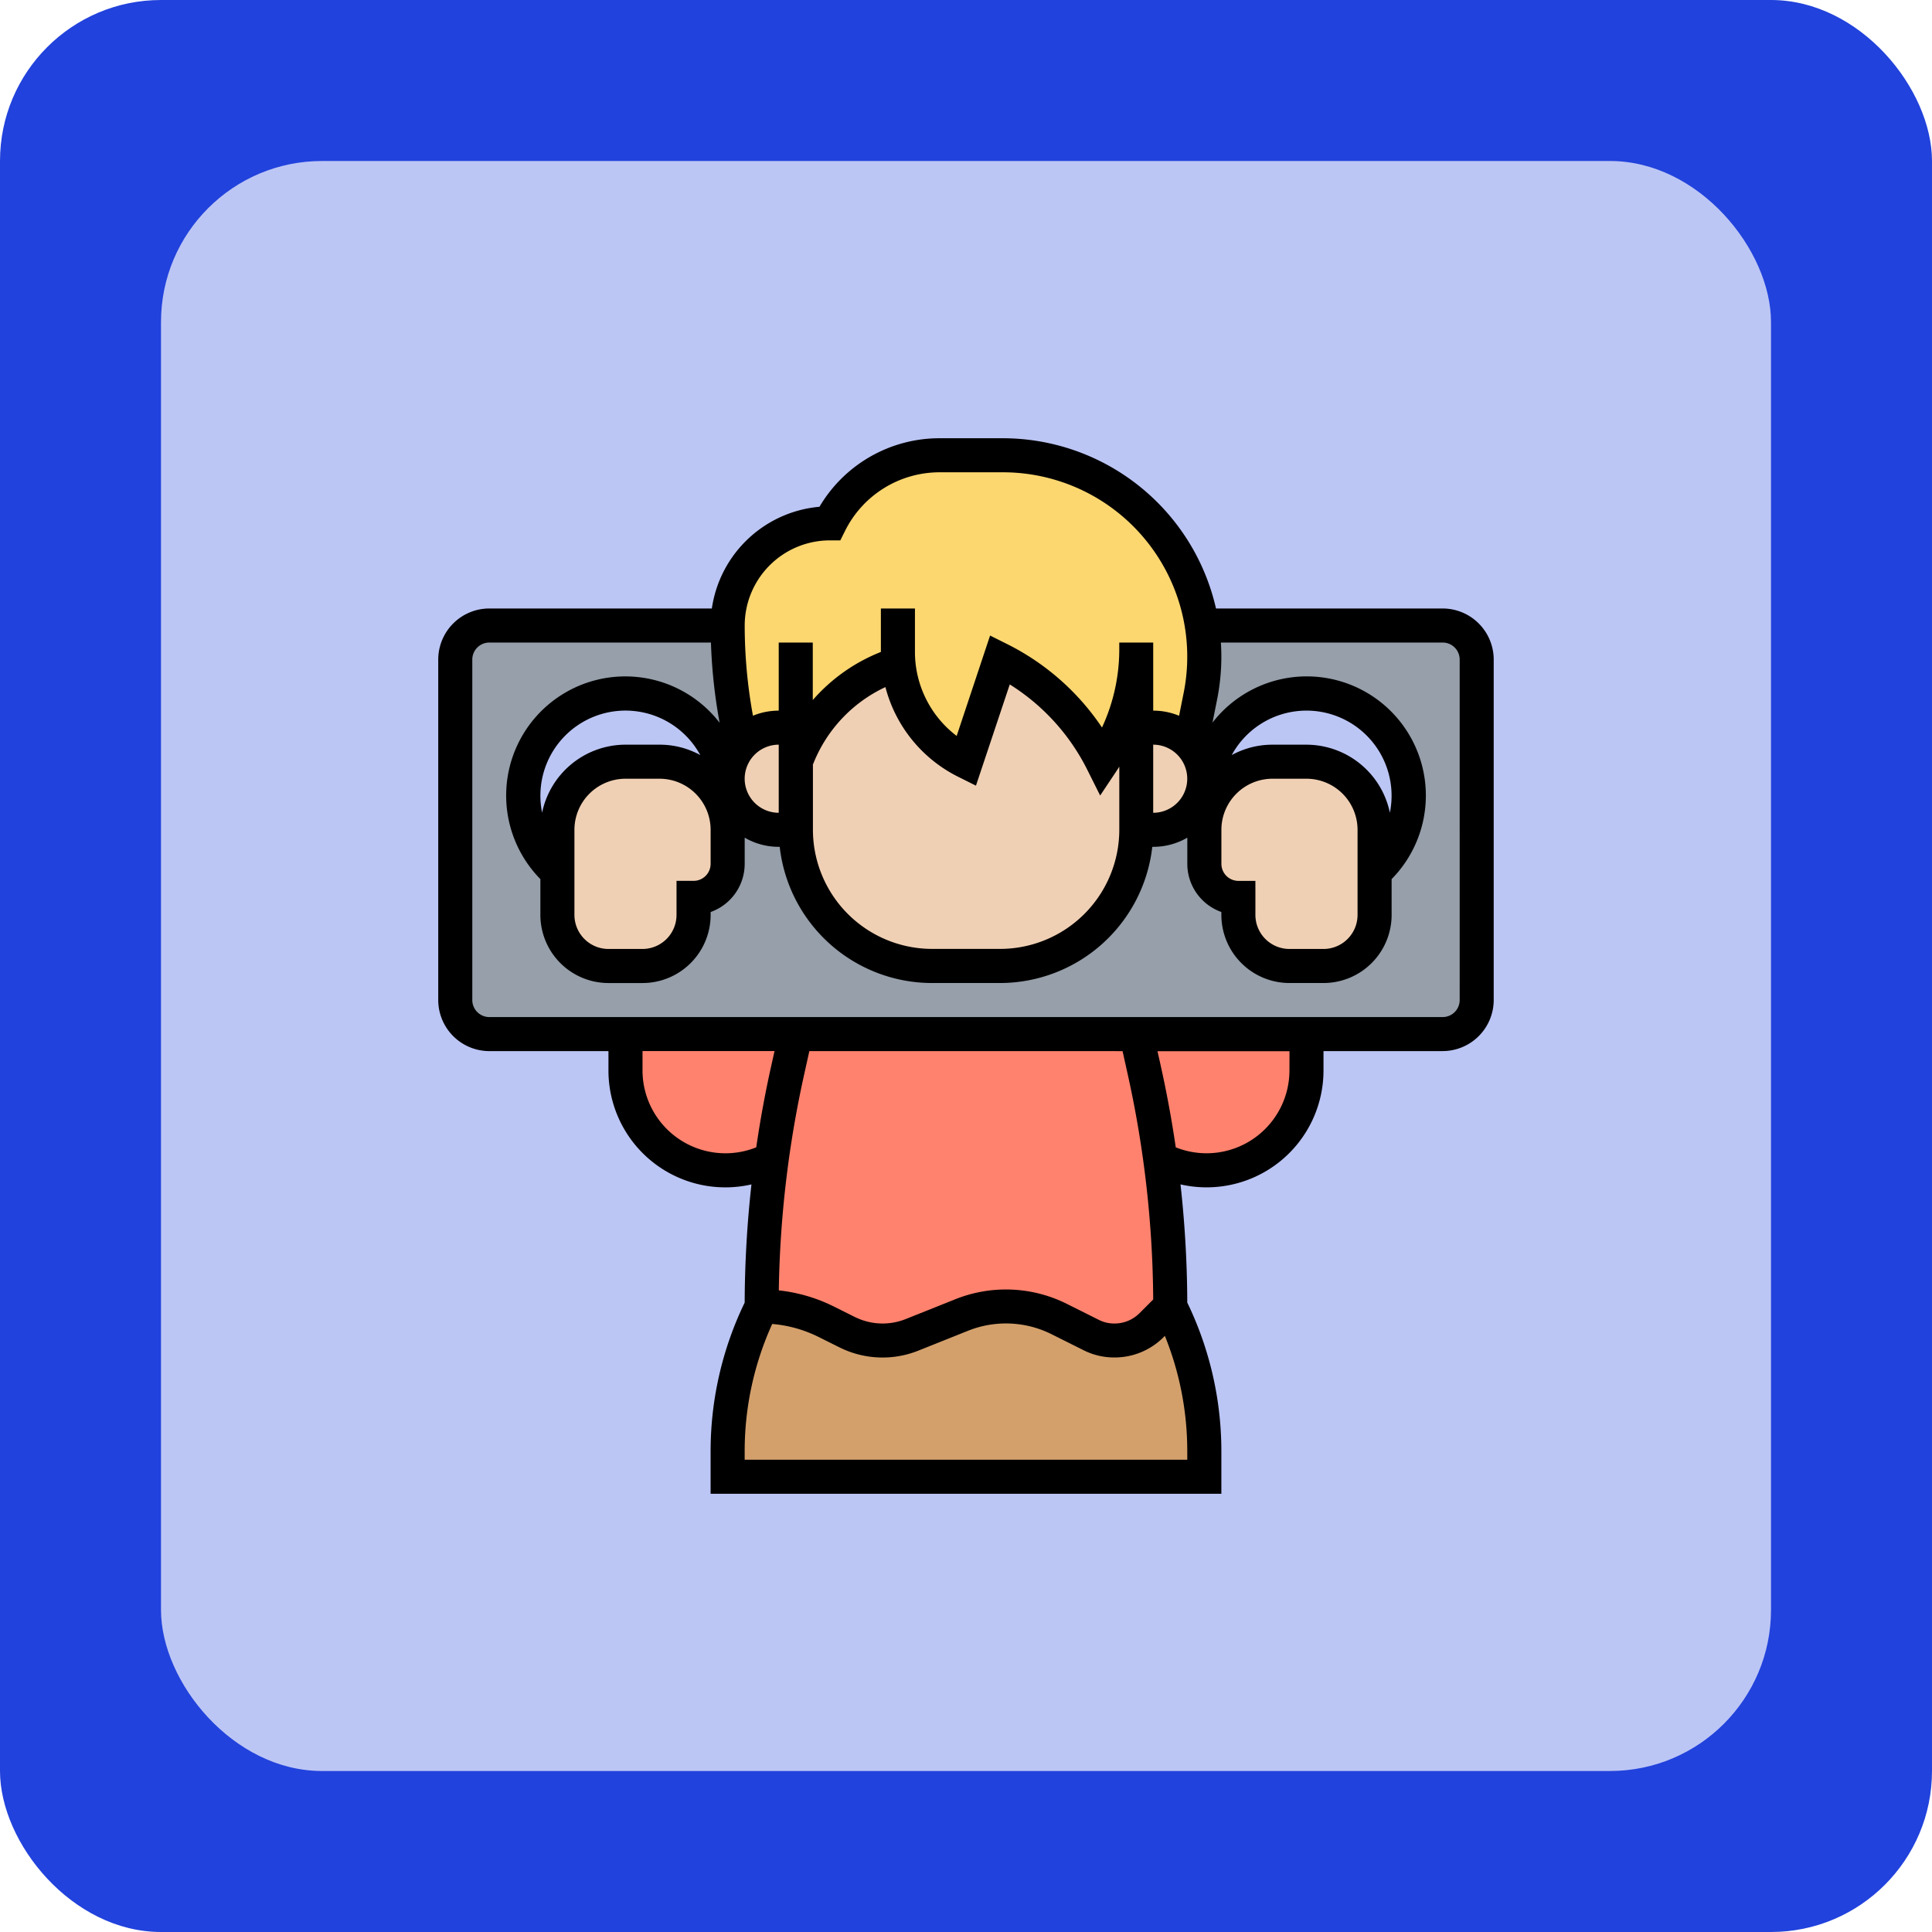<svg xmlns="http://www.w3.org/2000/svg" width="120" height="120" viewBox="0 0 120 120">
  <g id="img32" transform="translate(-388.711 -10669)">
    <rect id="Rectangle_402033" data-name="Rectangle 402033" width="120" height="120" rx="10" transform="translate(388.711 10669)" fill="#2142dc"/>
    <rect id="Rectangle_454167" data-name="Rectangle 454167" width="100" height="100" rx="10" transform="translate(398.711 10679)" fill="#bcc6f5"/>
    <g id="Group_1182130" data-name="Group 1182130" transform="translate(415.931 10696.22)">
      <g id="Group_1182129" data-name="Group 1182129" transform="translate(1.057 1.057)">
        <g id="Group_1182118" data-name="Group 1182118" transform="translate(0 10.574)">
          <path id="Path_990957" data-name="Path 990957" d="M60.87,92.23a6.349,6.349,0,0,0-6.237,7.51,4.237,4.237,0,0,0-.107.949V102.8a2.112,2.112,0,0,0,2.115,2.115v1.057a3.173,3.173,0,0,0,3.172,3.172h2.115a3.173,3.173,0,0,0,3.172-3.172V103.3A6.345,6.345,0,0,0,60.87,92.23ZM24.918,98.574A6.344,6.344,0,1,0,14.344,103.3v2.673a3.173,3.173,0,0,0,3.172,3.172h2.115a3.173,3.173,0,0,0,3.172-3.172v-1.057a2.112,2.112,0,0,0,2.115-2.115v-2.115a4.237,4.237,0,0,0-.107-.949A6.4,6.4,0,0,0,24.918,98.574Zm4.23,2.115a8.459,8.459,0,0,0,8.459,8.459h4.23a8.459,8.459,0,0,0,8.459-8.459h1.057a3.172,3.172,0,0,0,2.333-5.321l.6-2.981A12.537,12.537,0,0,0,54.376,88H69.329a2.114,2.114,0,0,1,2.115,2.115v21.148a2.114,2.114,0,0,1-2.115,2.115H10.115A2.114,2.114,0,0,1,8,111.263V90.115A2.114,2.114,0,0,1,10.115,88h14.8a32.033,32.033,0,0,0,.623,6.282l.217,1.085a3.172,3.172,0,0,0,2.333,5.321Z" transform="translate(-8 -88)" fill="#969faa"/>
        </g>
        <g id="Group_1182119" data-name="Group 1182119" transform="translate(16.918)">
          <path id="Path_990958" data-name="Path 990958" d="M161.378,20.049a12.6,12.6,0,0,1-2.115,6.984,14.2,14.2,0,0,0-6.344-6.344L150.8,27.033a7.651,7.651,0,0,1-4.191-6.084,9.956,9.956,0,0,0-6.27,5.8l-.112.282V24.918h-1.057a3.164,3.164,0,0,0-2.333,1.023l-.217-1.085A32.034,32.034,0,0,1,136,18.574a6.345,6.345,0,0,1,6.344-6.344A7.653,7.653,0,0,1,149.188,8H153.1a12.507,12.507,0,0,1,12.265,14.961l-.6,2.981a3.164,3.164,0,0,0-2.333-1.023h-1.057Z" transform="translate(-136 -8)" fill="#fcd770"/>
        </g>
        <g id="Group_1182120" data-name="Group 1182120" transform="translate(16.918 52.87)">
          <path id="Path_990959" data-name="Path 990959" d="M165.607,416.959v1.615H136v-1.615A20.034,20.034,0,0,1,138.115,408a8.935,8.935,0,0,1,4.006.946l1.3.648a4.92,4.92,0,0,0,3.139.431,4.861,4.861,0,0,0,.9-.263l3.082-1.233a7.4,7.4,0,0,1,4.448-.331,7.309,7.309,0,0,1,1.61.583l2,1a3.142,3.142,0,0,0,1.4.33h.028a3.26,3.26,0,0,0,2.306-.954L163.492,408a20.062,20.062,0,0,1,2.115,8.959Z" transform="translate(-136 -408)" fill="#d3a06c"/>
        </g>
        <g id="Group_1182121" data-name="Group 1182121" transform="translate(19.033 35.952)">
          <path id="Path_990960" data-name="Path 990960" d="M176.758,287.788a67.582,67.582,0,0,1,.62,9.131l-1.159,1.16a3.26,3.26,0,0,1-2.306.954h-.028a3.142,3.142,0,0,1-1.4-.33l-2-1a7.418,7.418,0,0,0-3.31-.781,7.412,7.412,0,0,0-2.748.529l-3.082,1.233a4.975,4.975,0,0,1-1.832.353,4.936,4.936,0,0,1-2.206-.521l-1.3-.648a8.935,8.935,0,0,0-4.006-.946,67.576,67.576,0,0,1,.62-9.131q.379-2.766.986-5.5l.509-2.291h21.148l.509,2.291Q176.378,285.021,176.758,287.788Z" transform="translate(-152 -280)" fill="#ff826e"/>
        </g>
        <g id="Group_1182122" data-name="Group 1182122" transform="translate(10.574 35.952)">
          <path id="Path_990961" data-name="Path 990961" d="M98.574,280l-.509,2.291q-.607,2.73-.986,5.5l-.567.227a6.2,6.2,0,0,1-1.131.332,6.131,6.131,0,0,1-1.174.112A6.206,6.206,0,0,1,88,282.252V280Z" transform="translate(-88 -280)" fill="#ff826e"/>
        </g>
        <g id="Group_1182123" data-name="Group 1182123" transform="translate(42.296 35.952)">
          <path id="Path_990962" data-name="Path 990962" d="M338.574,280v2.252a6.206,6.206,0,0,1-6.207,6.207,6.131,6.131,0,0,1-1.174-.112,6.2,6.2,0,0,1-1.131-.332l-.567-.227q-.379-2.766-.986-5.5L328,280Z" transform="translate(-328 -280)" fill="#ff826e"/>
        </g>
        <g id="Group_1182124" data-name="Group 1182124" transform="translate(46.526 19.033)">
          <path id="Path_990963" data-name="Path 990963" d="M370.574,158.844v2.673a3.173,3.173,0,0,1-3.172,3.172h-2.115a3.173,3.173,0,0,1-3.172-3.172v-1.057A2.112,2.112,0,0,1,360,158.344V156.23a4.225,4.225,0,0,1,4.23-4.23h2.115a4.23,4.23,0,0,1,4.23,4.23Z" transform="translate(-360 -152)" fill="#f0d0b4"/>
        </g>
        <g id="Group_1182125" data-name="Group 1182125" transform="translate(42.296 16.918)">
          <path id="Path_990964" data-name="Path 990964" d="M332.23,139.172a3.172,3.172,0,0,1-3.172,3.172H328V136h1.057a3.173,3.173,0,0,1,3.172,3.172Z" transform="translate(-328 -136)" fill="#f0d0b4"/>
        </g>
        <g id="Group_1182126" data-name="Group 1182126" transform="translate(21.148 12.049)">
          <path id="Path_990965" data-name="Path 990965" d="M189.148,104.029v6.344a8.459,8.459,0,0,1-8.459,8.459h-4.23A8.459,8.459,0,0,1,168,110.374v-4.23l.112-.282a9.956,9.956,0,0,1,6.27-5.8,7.651,7.651,0,0,0,4.191,6.084l2.115-6.344a14.2,14.2,0,0,1,6.344,6.344,12.6,12.6,0,0,0,2.115-6.984Z" transform="translate(-168 -99.16)" fill="#f0d0b4"/>
        </g>
        <g id="Group_1182127" data-name="Group 1182127" transform="translate(16.918 16.918)">
          <path id="Path_990966" data-name="Path 990966" d="M140.23,138.115v4.23h-1.057a3.172,3.172,0,0,1,0-6.344h1.057Z" transform="translate(-136 -136)" fill="#f0d0b4"/>
        </g>
        <g id="Group_1182128" data-name="Group 1182128" transform="translate(6.344 19.033)">
          <path id="Path_990967" data-name="Path 990967" d="M66.574,156.23v2.115a2.112,2.112,0,0,1-2.115,2.115v1.057a3.173,3.173,0,0,1-3.172,3.172H59.172A3.173,3.173,0,0,1,56,161.517V156.23A4.23,4.23,0,0,1,60.23,152h2.115a4.226,4.226,0,0,1,4.23,4.23Z" transform="translate(-56 -152)" fill="#f0d0b4"/>
        </g>
      </g>
      <path id="Path_990968" data-name="Path 990968" d="M62.387,10.574H48.308A13.589,13.589,0,0,0,35.075,0H31.164a8.656,8.656,0,0,0-7.486,4.257,7.416,7.416,0,0,0-6.684,6.317H3.172A3.176,3.176,0,0,0,0,13.746V34.894a3.176,3.176,0,0,0,3.172,3.172h7.4v1.2a7.26,7.26,0,0,0,8.882,7.08,68.552,68.552,0,0,0-.421,7.341,21.2,21.2,0,0,0-2.116,9.2v2.673H48.641V62.886a21.2,21.2,0,0,0-2.117-9.2,68.518,68.518,0,0,0-.421-7.341,7.26,7.26,0,0,0,8.882-7.08v-1.2h7.4a3.176,3.176,0,0,0,3.172-3.172V13.746A3.176,3.176,0,0,0,62.387,10.574Zm-3.28,12.684a5.3,5.3,0,0,0-5.18-4.224H51.813a5.253,5.253,0,0,0-2.528.645,5.285,5.285,0,0,1,9.822,3.58ZM49.7,27.493a1.059,1.059,0,0,1-1.057-1.057V24.32a3.176,3.176,0,0,1,3.172-3.172h2.115A3.176,3.176,0,0,1,57.1,24.32v5.287a2.117,2.117,0,0,1-2.115,2.115H52.87a2.117,2.117,0,0,1-2.115-2.115V27.493ZM19.033,21.148a2.117,2.117,0,0,1,2.115-2.115v4.23A2.117,2.117,0,0,1,19.033,21.148ZM6.452,23.258a5.285,5.285,0,0,1,9.822-3.58,5.253,5.253,0,0,0-2.528-.645H11.631a5.3,5.3,0,0,0-5.18,4.224ZM8.459,24.32a3.176,3.176,0,0,1,3.172-3.172h2.115a3.176,3.176,0,0,1,3.172,3.172v2.115a1.059,1.059,0,0,1-1.057,1.057H14.8v2.115a2.117,2.117,0,0,1-2.115,2.115H10.574a2.117,2.117,0,0,1-2.115-2.115Zm14.8-4.026L23.3,20.2a8.853,8.853,0,0,1,4.475-4.744,8.655,8.655,0,0,0,4.532,5.578l1.091.545,2.1-6.288a13.225,13.225,0,0,1,4.8,5.27l.815,1.63,1.011-1.516c.061-.091.119-.185.178-.277v3.92a7.41,7.41,0,0,1-7.4,7.4h-4.23a7.41,7.41,0,0,1-7.4-7.4V20.294Zm21.148-1.261a2.115,2.115,0,1,1,0,4.23ZM24.32,6.344h.653l.292-.584a6.558,6.558,0,0,1,5.9-3.645h3.911A11.45,11.45,0,0,1,46.3,15.811l-.285,1.426a4.2,4.2,0,0,0-1.607-.318v-4.23H42.3v.417a11.5,11.5,0,0,1-1.073,4.861A15.353,15.353,0,0,0,35.367,12.8l-1.091-.545L32.2,18.49a6.553,6.553,0,0,1-2.591-5.243V10.574H27.493v2.673c0,.009,0,.018,0,.027a10.954,10.954,0,0,0-4.23,2.987V12.689H21.148v4.23a4.2,4.2,0,0,0-1.6.316,31.041,31.041,0,0,1-.513-5.6A5.293,5.293,0,0,1,24.32,6.344Zm-4.57,37.7a5.149,5.149,0,0,1-7.062-4.781v-1.2h8.2l-.223,1q-.548,2.466-.911,4.971Zm22.755-5.976.325,1.463a66.484,66.484,0,0,1,1.578,13.963l-.847.847A2.187,2.187,0,0,1,42,54.985h-.027a2.084,2.084,0,0,1-.928-.219l-2-1a8.455,8.455,0,0,0-6.924-.289L29.04,54.708a3.875,3.875,0,0,1-3.173-.132l-1.3-.648a10.072,10.072,0,0,0-3.414-1,66.494,66.494,0,0,1,1.572-13.4l.325-1.463Zm4.02,25.378H19.033v-.558a19.084,19.084,0,0,1,1.711-7.874,7.944,7.944,0,0,1,2.88.807l1.3.648a5.991,5.991,0,0,0,4.9.2l3.082-1.233a6.341,6.341,0,0,1,5.192.216l2,1a4.21,4.21,0,0,0,1.875.443H42a4.288,4.288,0,0,0,3.055-1.265l.077-.078a19.083,19.083,0,0,1,1.391,7.129ZM52.87,39.262a5.149,5.149,0,0,1-7.062,4.781h0q-.365-2.5-.911-4.971l-.223-1h8.2Zm10.574-4.367a1.059,1.059,0,0,1-1.057,1.057H3.172a1.059,1.059,0,0,1-1.057-1.057V13.746a1.059,1.059,0,0,1,1.057-1.057H16.938a33.181,33.181,0,0,0,.54,4.984A7.4,7.4,0,1,0,6.344,27.383v2.225a4.234,4.234,0,0,0,4.23,4.23h2.115a4.234,4.234,0,0,0,4.23-4.23v-.181a3.178,3.178,0,0,0,2.115-2.991V24.809a4.2,4.2,0,0,0,2.115.569h.06a9.529,9.529,0,0,0,9.456,8.459h4.23a9.529,9.529,0,0,0,9.456-8.459h.06a4.2,4.2,0,0,0,2.115-.569v1.626a3.178,3.178,0,0,0,2.115,2.991v.181a4.234,4.234,0,0,0,4.23,4.23h2.115a4.234,4.234,0,0,0,4.23-4.23V27.383A7.4,7.4,0,1,0,48.09,17.663l.287-1.438a13.6,13.6,0,0,0,.263-2.66c0-.294-.011-.586-.029-.876H62.387a1.059,1.059,0,0,1,1.057,1.057Z"/>
    </g>
  </g>
</svg>
